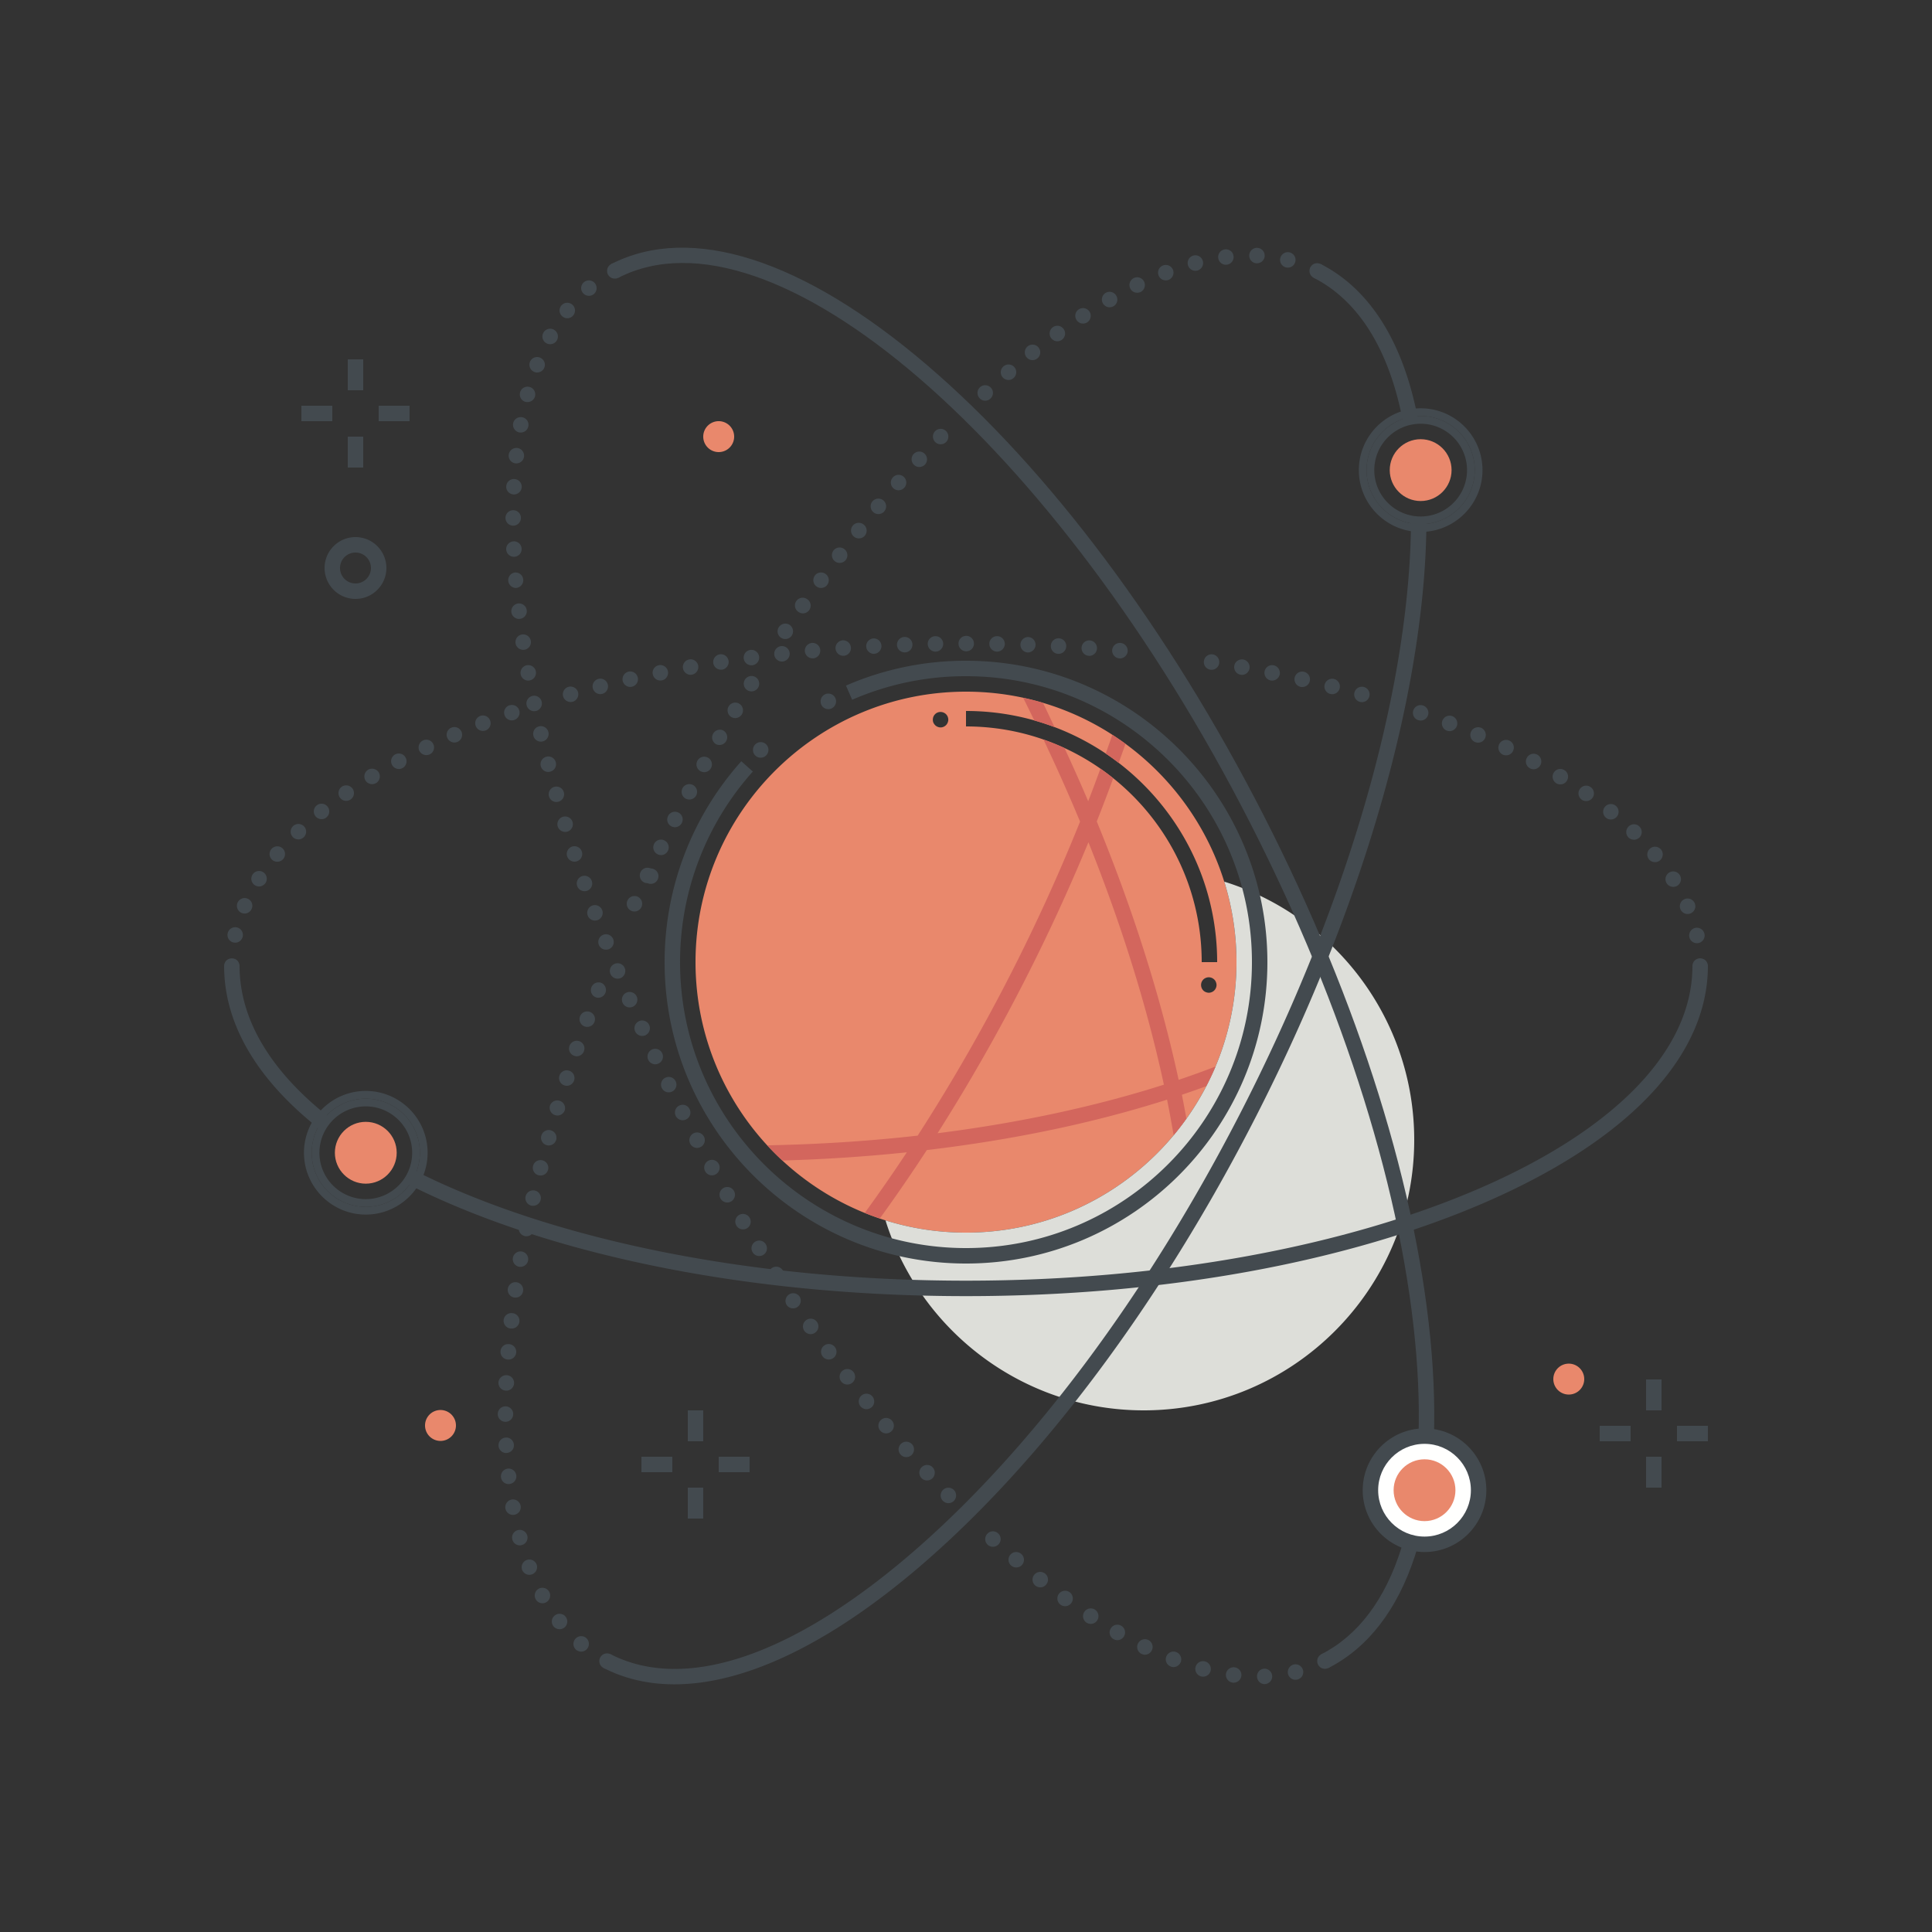 <?xml version="1.0" encoding="utf-8"?><svg xmlns="http://www.w3.org/2000/svg" width="250" height="250" viewBox="0 0 250 250"><rect x="0" y="0" width="250" height="250" fill="#333333" stroke="none"/><g fill="none" fill-rule="evenodd"><path fill="#E9886C" d="M157.119 128.17c-.18.179-.44.29-.7.29-.129 0-.26-.031-.39-.08-.12-.05-.23-.121-.32-.21a1.013 1.013 0 0 1-.29-.71.982.982 0 0 1 .29-.71c.09-.091.2-.16.32-.21a.993.993 0 0 1 1.09.21c.1.09.171.199.22.33.05.119.08.25.08.38 0 .259-.11.52-.3.71zM125 94v-2c17.92 0 32.5 14.579 32.5 32.5h-2c0-16.818-13.683-30.5-30.5-30.5zm-2.371-.491c-.05.12-.12.23-.21.321-.19.19-.45.3-.71.3a.996.996 0 0 1-.38-.081.926.926 0 0 1-.329-.219 1.214 1.214 0 0 1-.221-.321.984.984 0 0 1-.07-.379c0-.271.1-.531.291-.71.089-.1.199-.17.329-.221.36-.15.81-.06 1.09.221.18.179.29.439.29.71 0 .129-.03.259-.08.379zM125 89.5c-19.299 0-35 15.701-35 35s15.701 35 35 35 35-15.701 35-35-15.701-35-35-35z"/><path fill="#DDDED9" d="M158.417 114.083A34.888 34.888 0 0 1 160 124.5c0 19.299-15.701 35-35 35-3.626 0-7.125-.555-10.417-1.583C119.027 172.144 132.327 182.5 148 182.5c19.299 0 35-15.701 35-35 0-15.673-10.355-28.973-24.583-33.417"/><path fill="#434A4F" d="M171.901 215.835l-.91-1.781c9.54-4.873 13.898-18.65 12.272-38.792-1.651-20.445-9.286-44.874-21.501-68.785-25.083-49.105-61.763-80.748-81.752-70.532l-.91-1.781c10.311-5.264 24.81-.629 40.833 13.055 15.792 13.488 31.28 34.209 43.61 58.348 12.331 24.139 20.042 48.834 21.713 69.534 1.696 21.002-3.047 35.469-13.355 40.734"/><path fill="#434A4F" d="M79.559 36.049c-.14 0-.26-.02-.39-.069a.89.89 0 0 1-.32-.221 1 1 0 0 1-.22-.319c-.05-.13-.07-.25-.07-.391 0-.259.1-.52.29-.7.09-.09.2-.17.32-.22.19-.069.39-.089.58-.049.06.01.13.029.19.049.06.03.12.061.17.09.06.04.11.08.15.13a.978.978 0 0 1 0 1.41.617.617 0 0 1-.15.13c-.05.031-.11.06-.17.091-.06.02-.13.04-.19.06-.06.009-.13.009-.19.009m-4.12 1.871a.987.987 0 0 1 .12-1.4.998.998 0 0 1 1.41.119c.35.421.301 1.051-.12 1.41-.19.15-.42.23-.639.23a.993.993 0 0 1-.771-.359zm-2.649 3.04a.991.991 0 0 1-.171-1.4 1 1 0 1 1 1.57 1.239c-.19.25-.49.38-.78.38-.22 0-.44-.07-.619-.219zm-2.08 3.46a1.002 1.002 0 0 1 .959-1.761c.49.27.67.881.4 1.361a1 1 0 0 1-.88.52c-.16 0-.33-.04-.479-.12zm-1.561 3.71a1.003 1.003 0 0 1-.58-1.29.992.992 0 0 1 1.29-.57c.52.199.78.77.58 1.29a.988.988 0 0 1-.93.639c-.12 0-.25-.02-.36-.069zM67.999 52a.99.99 0 0 1-.7-1.221c.14-.54.69-.85 1.221-.709.539.14.849.689.709 1.22-.12.449-.53.739-.97.739-.08 0-.17-.009-.26-.029zm-.789 3.96a1.018 1.018 0 0 1-.811-1.17.999.999 0 0 1 1.16-.801c.55.091.91.61.81 1.161a.994.994 0 0 1-.98.819c-.06 0-.119 0-.179-.009zm-.5 4a.994.994 0 0 1-.881-1.101v-.01a1 1 0 0 1 1.1-.88c.55.06.94.551.88 1.101-.05.51-.48.89-.99.89h-.109zm-.25 4.02a.99.99 0 0 1-.951-1.04c.02-.56.49-.98 1.05-.951a.996.996 0 0 1-.05 1.991h-.049zm-1.051 3.04c0-.551.45-1 1-1 .551 0 1 .44 1 1 0 .55-.449 1-1 1-.55 0-1-.45-1-1zm.09 4.069c-.02-.549.41-1.009.961-1.04a.996.996 0 0 1 1.039.951c.03.56-.4 1.02-.95 1.049h-.05c-.53 0-.97-.419-1-.96zm.271 4.07a.989.989 0 0 1 .909-1.079 1 1 0 0 1 .17 1.99c-.03 0-.059.01-.09.01a1 1 0 0 1-.989-.921zm.399 4.051c-.06-.551.33-1.051.88-1.121.55-.06 1.05.331 1.11.88a.995.995 0 0 1-.88 1.111c-.04.009-.08.009-.12.009-.5 0-.93-.379-.99-.879zm.541 4.02a1 1 0 1 1 1.139.85c-.05 0-.1.009-.15.009-.489 0-.909-.359-.989-.859zm.659 4.009c-.09-.54.27-1.06.81-1.159a.999.999 0 1 1 .35 1.969 1 1 0 0 1-.17.02c-.48 0-.899-.339-.99-.83zm.77 3.991c-.11-.54.24-1.071.78-1.181a.995.995 0 0 1 1.18.771 1.004 1.004 0 0 1-.77 1.189 1.013 1.013 0 0 1-1.19-.779zm.881 3.96a.995.995 0 0 1 .739-1.201 1.001 1.001 0 0 1 .46 1.951.99.99 0 0 1-1.199-.75zm.959 3.949a.997.997 0 0 1 .72-1.219.994.994 0 0 1 1.22.719.985.985 0 0 1-.72 1.21.704.704 0 0 1-.25.04c-.45 0-.85-.3-.97-.75zm1.061 3.91a.996.996 0 1 1 1.92-.54.998.998 0 0 1-.69 1.23.991.991 0 0 1-1.23-.69zm1.129 3.891c-.16-.52.14-1.08.67-1.25.53-.15 1.09.14 1.25.67.16.529-.14 1.089-.67 1.25a1.015 1.015 0 0 1-1.25-.67zm1.22 3.87c-.17-.52.12-1.091.64-1.261.53-.169 1.09.121 1.261.641a.993.993 0 0 1-.641 1.259c-.1.031-.2.051-.31.051-.42 0-.81-.27-.95-.69zm1.3 3.84a.996.996 0 0 1 .61-1.27c.52-.181 1.09.089 1.28.62.18.52-.1 1.09-.619 1.27a.954.954 0 0 1-.331.049c-.41 0-.8-.259-.94-.669zm1.36 3.819c-.19-.52.08-1.1.59-1.29.52-.19 1.1.08 1.29.6.19.511-.08 1.09-.59 1.281-.12.039-.23.059-.35.059-.41 0-.79-.25-.94-.65zm1.44 3.79a1 1 0 0 1 .57-1.299 1 1 0 0 1 1.29.569c.2.52-.05 1.09-.57 1.301-.12.039-.239.059-.36.059a.995.995 0 0 1-.93-.63zm1.5 3.761a.988.988 0 0 1 .551-1.301.993.993 0 0 1 1.299.54 1 1 0 0 1-.549 1.31.976.976 0 0 1-.371.07.997.997 0 0 1-.93-.619zm1.57 3.73a.993.993 0 0 1 .52-1.31c.51-.221 1.1.02 1.32.529a1.006 1.006 0 0 1-.92 1.391c-.39 0-.76-.23-.92-.61zm1.63 3.71c-.229-.5 0-1.091.5-1.321.5-.23 1.101 0 1.32.5.23.511 0 1.1-.5 1.33-.13.051-.27.08-.41.08-.38 0-.74-.219-.91-.589zm1.69 3.679c-.23-.5-.02-1.09.48-1.329.5-.23 1.101-.02 1.33.48a.992.992 0 0 1-.479 1.329.89.89 0 0 1-.42.1c-.381 0-.741-.219-.911-.58zm1.76 3.651a.987.987 0 0 1 .45-1.33.997.997 0 1 1 .451 1.889.987.987 0 0 1-.901-.559zm1.81 3.63c-.25-.5-.06-1.101.43-1.351.5-.25 1.1-.06 1.35.44a.989.989 0 0 1-.439 1.34 1.025 1.025 0 0 1-.451.111c-.36 0-.71-.201-.89-.54zm1.87 3.589a1 1 0 0 1 .41-1.35c.49-.259 1.1-.079 1.36.41a.998.998 0 0 1-.42 1.351.983.983 0 0 1-.459.12c-.361 0-.711-.191-.891-.531zm1.93 3.56a1 1 0 1 1 1.75-.97c.271.481.09 1.091-.39 1.361a1.04 1.04 0 0 1-.48.13c-.359 0-.7-.19-.88-.521zm1.99 3.53c-.27-.48-.11-1.09.37-1.369a.996.996 0 0 1 1.36.369c.28.481.11 1.091-.36 1.37a.999.999 0 0 1-.5.13.993.993 0 0 1-.87-.5zm2.051 3.491a.997.997 0 0 1 .339-1.371c.48-.279 1.09-.12 1.37.35a.995.995 0 0 1-.85 1.511.98.98 0 0 1-.859-.49zm2.109 3.47a.995.995 0 0 1 .32-1.381.993.993 0 0 1 1.37.321.995.995 0 0 1-.85 1.529.983.983 0 0 1-.84-.469zm2.16 3.42c-.3-.46-.16-1.08.3-1.381a1 1 0 1 1 1.08 1.68.95.95 0 0 1-.54.161c-.32 0-.65-.161-.84-.46zm2.231 3.38a.999.999 0 0 1 1.659-1.11.998.998 0 1 1-1.659 1.11zm2.289 3.35a.998.998 0 0 1 .25-1.391.997.997 0 0 1 1.39.241.984.984 0 0 1-.25 1.389.924.924 0 0 1-.57.19c-.31 0-.62-.15-.82-.429zm2.36 3.299a1.002 1.002 0 0 1 .21-1.399.994.994 0 0 1 1.4.22.996.996 0 0 1-.22 1.4c-.17.13-.38.19-.59.19-.3 0-.61-.141-.8-.411zm2.41 3.25a1.003 1.003 0 0 1 1.6-1.21c.33.44.25 1.07-.19 1.4a.996.996 0 0 1-1.41-.19zm2.49 3.21a1.009 1.009 0 0 1 .161-1.409 1.01 1.01 0 0 1 1.409.159c.341.44.27 1.071-.159 1.411a1.07 1.07 0 0 1-.621.219c-.3 0-.589-.139-.79-.38zm2.56 3.15a.99.99 0 0 1 .13-1.409.997.997 0 0 1 1.4.13.99.99 0 0 1-.13 1.41c-.18.15-.41.23-.63.23-.29 0-.58-.131-.77-.361zm2.621 3.091a.999.999 0 1 1 1.409.1 1.01 1.01 0 0 1-.65.239.995.995 0 0 1-.759-.339zm2.699 3.029a.995.995 0 0 1 .071-1.409.987.987 0 0 1 1.409.059c.37.41.341 1.04-.06 1.421-.2.17-.44.259-.68.259a.993.993 0 0 1-.74-.33zm2.781 2.96a.994.994 0 0 1 .029-1.409c.39-.381 1.03-.37 1.41.02.38.4.37 1.03-.02 1.42a1.007 1.007 0 0 1-1.419-.031zm5.809 5.69a.995.995 0 0 1-.059-1.409.986.986 0 0 1 1.409-.06c.41.37.44 1 .06 1.41-.19.21-.46.32-.73.32a.97.97 0 0 1-.68-.261zm3.04 2.701a1 1 0 0 1-.11-1.411.99.99 0 0 1 1.41-.099c.42.36.47.98.11 1.409a1.011 1.011 0 0 1-1.41.101zm3.14 2.6c-.43-.35-.51-.98-.16-1.411a1 1 0 0 1 1.4-.16c.44.341.51.971.16 1.401a.97.97 0 0 1-.78.38c-.22 0-.44-.07-.62-.21zm3.25 2.46a.997.997 0 0 1-.23-1.391c.33-.449.95-.549 1.4-.23.45.331.55.951.22 1.4-.19.27-.5.411-.81.411-.2 0-.41-.061-.58-.19zm3.36 2.319c-.46-.299-.59-.92-.29-1.389a.997.997 0 0 1 1.38-.29c.46.3.59.92.29 1.389a.996.996 0 0 1-1.38.29zm3.49 2.13a.987.987 0 0 1-.37-1.36.988.988 0 0 1 1.36-.37c.48.27.65.881.37 1.361a1 1 0 0 1-.86.509c-.17 0-.339-.049-.5-.14zm3.63 1.921c-.5-.241-.71-.841-.469-1.341a1.01 1.01 0 0 1 1.339-.469c.49.25.701.839.46 1.339a.996.996 0 0 1-.9.57c-.14 0-.29-.039-.43-.099zm3.781 1.63a.994.994 0 0 1-.581-1.29c.2-.52.77-.78 1.29-.581.51.201.77.781.581 1.29-.161.4-.54.65-.941.65a.85.85 0 0 1-.349-.069zm3.929 1.279a1.003 1.003 0 1 1 .51-1.94c.53.141.851.69.71 1.23a1.006 1.006 0 0 1-1.22.71zm11.24-.319a1.02 1.02 0 0 1 .73-1.221c.54-.13 1.08.201 1.21.73a.988.988 0 0 1-.73 1.211h.01a1.004 1.004 0 0 1-1.22-.72zm-7.16 1.12a1.003 1.003 0 0 1-.87-1.12 1 1 0 0 1 1.12-.86 1 1 0 0 1 .87 1.119c-.07.5-.5.87-.99.87-.05 0-.09 0-.13-.009zm3.15-.77a.98.98 0 0 1 .95-1.031.997.997 0 0 1 .09 1.991c-.02 0-.03.009-.04.009-.54 0-.98-.429-1-.969zm8.79-1.02c-.13 0-.26-.02-.39-.071a.872.872 0 0 1-.32-.219.97.97 0 0 1-.29-.701c0-.139.02-.27.071-.389.049-.12.129-.23.219-.321.09-.089.2-.17.32-.219.37-.151.81-.06 1.09.219a1.002 1.002 0 0 1 .3.71c0 .261-.11.52-.3.701-.18.19-.44.29-.7.29M42.621 144.593c-7.402-5.816-11.62-12.495-11.62-19.593h-2c0 7.542 4.295 14.758 12.365 21.099.153-.643.635-1.269 1.255-1.506"/><path fill="#434A4F" d="M219 124.999c0 22.453-42.168 40.72-94 40.72-28.433 0-53.956-5.498-71.207-14.167a2.308 2.308 0 0 1-1.279 1.542 94.465 94.465 0 0 0 4.909 2.321c18.067 7.934 42.066 12.304 67.577 12.304 25.511 0 49.51-4.37 67.578-12.304C210.906 147.366 221 136.564 221 124.999h-2"/><path fill="#434A4F" d="M220 126c-.261 0-.521-.111-.71-.29a1.049 1.049 0 0 1-.29-.71c0-.261.109-.52.29-.71.099-.091.21-.16.329-.21a1 1 0 0 1 .76 0c.13.05.24.119.33.21a1.01 1.01 0 0 1 0 1.42c-.189.179-.45.29-.709.29m-94.971-41.721c-.55 0-1-.449-1-1 0-.549.45-1 1-1 .56 0 1 .451 1 1 0 .551-.44 1-1 1zm-4.98-.949a.994.994 0 0 1 .98-1.01.996.996 0 0 1 1.02.979c.01.55-.43 1.011-.98 1.02h-.02c-.54 0-.99-.44-1-.989zm8.951.989a1.001 1.001 0 0 1-.98-1.02.993.993 0 0 1 1.009-.979 1 1 0 0 1 .991 1.019c-.011.54-.461.98-1 .98H129zm-12.931-.859c-.02-.551.41-1.02.96-1.04a1 1 0 0 1 1.04.969.995.995 0 0 1-.96 1.031h-.04c-.529 0-.98-.42-1-.96zm16.89.969a1.002 1.002 0 0 1 .07-2c.56.02.991.48.971 1.031a1.01 1.01 0 0 1-1 .969h-.041zm-20.87-.77c-.03-.55.4-1.02.951-1.05a.997.997 0 0 1 .109 1.99c-.02.01-.04.01-.06.01-.53 0-.97-.419-1-.95zm24.83.95c-.55-.029-.97-.51-.94-1.06a.997.997 0 1 1 1.99.121.995.995 0 0 1-.99.939h-.06zm-28.8-.68a.999.999 0 0 1 .921-1.07c.549-.04 1.029.38 1.069.931a.996.996 0 0 1-.92 1.069h-.07c-.52 0-.96-.399-1-.93zm32.76.93a.997.997 0 1 1 .141-1.99c.549.04.969.52.929 1.071-.04.529-.48.929-1 .929-.02 0-.05 0-.07-.01zm-36.73-.569c-.05-.551.36-1.04.91-1.091a.99.99 0 0 1 1.08.9 1 1 0 0 1-.9 1.091h-.09c-.51 0-.95-.391-1-.9zm40.67.9a1 1 0 0 1 .19-1.991c.55.051.96.54.91 1.091-.05.52-.49.909-1 .909-.03 0-.06 0-.1-.009zm-44.63-.471a1.01 1.01 0 0 1 .88-1.11c.55-.06 1.05.331 1.11.88.06.551-.33 1.04-.88 1.11h-.12a.995.995 0 0 1-.99-.88zm-3.95.5a1 1 0 0 1 .86-1.12c.55-.07 1.05.31 1.13.861.07.549-.32 1.049-.86 1.12a1 1 0 0 1-1.13-.861zm-3.94.6c-.08-.549.29-1.06.84-1.149.54-.081 1.05.29 1.14.839a1.01 1.01 0 0 1-.83 1.141c-.06.009-.11.009-.159.009-.481 0-.911-.349-.991-.84zm64.32.84a.992.992 0 0 1-.829-1.139.996.996 0 0 1 1.139-.841c.54.091.92.6.83 1.151-.07.49-.5.84-.989.84-.051 0-.101 0-.151-.011zm-68.24-.17c-.1-.54.27-1.06.81-1.159.54-.1 1.06.269 1.16.809a1.012 1.012 0 0 1-.99 1.18c-.47 0-.899-.35-.98-.83zm72.15.821a.997.997 0 0 1-.81-1.16c.09-.541.61-.9 1.16-.811.54.101.9.621.81 1.161-.09.489-.51.83-.99.83-.05 0-.11-.011-.17-.02zm-76.06-.06a.987.987 0 0 1 .78-1.17 1 1 0 0 1 .4 1.96c-.07.009-.129.02-.2.02-.47 0-.88-.33-.98-.81zm79.95.799c-.54-.109-.89-.64-.78-1.18a.989.989 0 0 1 1.17-.78c.54.11.89.641.79 1.181a1.012 1.012 0 0 1-1.18.779zm-83.84.06a1.014 1.014 0 0 1 .75-1.2c.54-.119 1.08.221 1.2.761a.996.996 0 0 1-.75 1.189.847.847 0 0 1-.22.03c-.46 0-.87-.319-.98-.78zm87.711.771a1.009 1.009 0 0 1-.761-1.201c.13-.54.66-.88 1.2-.75.541.12.88.66.76 1.201-.11.459-.52.77-.98.77-.07 0-.15 0-.219-.02zm-91.58.18a.999.999 0 0 1 .729-1.211.994.994 0 0 1 1.21.721 1.002 1.002 0 0 1-.97 1.25c-.45 0-.85-.311-.969-.76zm95.429.739a.999.999 0 0 1-.73-1.21c.14-.54.68-.859 1.22-.73.53.141.86.681.72 1.221a.995.995 0 0 1-1.21.719zm-99.27.31a.996.996 0 0 1 .69-1.229c.53-.15 1.09.16 1.24.689.14.53-.16 1.09-.7 1.241-.09.02-.18.029-.27.029-.43 0-.84-.29-.96-.73zm103.09.711a.996.996 0 1 1 .541-1.92.996.996 0 0 1 .689 1.23.992.992 0 0 1-1.23.69zM65.29 92.549a.99.99 0 0 1 .619-1.279v.009a.989.989 0 0 1 1.27.61c.18.52-.1 1.091-.62 1.27a.96.96 0 0 1-.33.06c-.41 0-.8-.259-.939-.67zm118.21.63a.987.987 0 0 1-.611-1.27c.18-.52.75-.8 1.27-.61.52.181.8.75.62 1.27-.15.411-.529.67-.95.67a.95.95 0 0 1-.329-.06zm-121.941.761a1 1 0 0 1 .57-1.29.99.99 0 0 1 1.29.58c.2.509-.06 1.09-.57 1.29-.12.04-.24.06-.36.06-.4 0-.78-.241-.93-.64zm125.65.6a1.002 1.002 0 0 1 .72-1.87c.52.199.77.779.58 1.299-.16.39-.54.64-.94.64-.12 0-.24-.029-.36-.069zm-129.33.929a.992.992 0 0 1 .53-1.31.999.999 0 0 1 1.31.531.998.998 0 0 1-.92 1.39 1 1 0 0 1-.92-.611zm132.99.551a1 1 0 0 1-.53-1.31c.22-.511.81-.741 1.32-.531.5.221.74.81.52 1.321a.987.987 0 0 1-.92.599.911.911 0 0 1-.39-.079zm-136.61 1.13c-.23-.5-.02-1.101.48-1.34a.997.997 0 0 1 1.33.48.995.995 0 0 1-.47 1.329 1.031 1.031 0 0 1-1.34-.469zm140.2.5c-.5-.241-.709-.84-.47-1.34.24-.5.83-.711 1.33-.471.5.241.71.831.471 1.331a.988.988 0 0 1-.901.569c-.139 0-.29-.029-.43-.089zm-143.73 1.33c-.26-.491-.08-1.1.41-1.361a.996.996 0 0 1 1.35.421c.26.48.08 1.09-.41 1.349a.992.992 0 0 1-.47.12c-.35 0-.7-.199-.88-.529zm147.25.44a.988.988 0 0 1-.41-1.35.993.993 0 0 1 1.35-.42 1.006 1.006 0 0 1-.47 1.89.998.998 0 0 1-.47-.12zM47.29 100.989a1.014 1.014 0 0 1 .339-1.38 1.02 1.02 0 0 1 1.38.34c.281.48.13 1.091-.34 1.381-.17.09-.34.139-.52.139-.34 0-.67-.17-.859-.48zm154.099.371c-.47-.291-.619-.9-.34-1.371.29-.48.9-.63 1.38-.339.47.279.62.899.33 1.37a.975.975 0 0 1-.85.48c-.18 0-.36-.04-.52-.14zm-157.41 1.839c-.31-.46-.2-1.08.25-1.4a1.02 1.02 0 0 1 1.4.261 1.006 1.006 0 0 1-.83 1.57c-.31 0-.63-.15-.82-.431zm160.7.29h.01a1 1 0 1 1 1.39-.259c-.2.279-.51.429-.829.429-.191 0-.391-.049-.571-.17zm-163.85 2.141a1.003 1.003 0 0 1 .15-1.411.994.994 0 0 1 1.41.161.999.999 0 0 1-.16 1.399c-.18.15-.4.221-.62.221-.29 0-.58-.131-.78-.37zm166.99.189a1 1 0 1 1 .62.221.964.964 0 0 1-.62-.221zm-169.93 2.491a.997.997 0 0 1 .03-1.41c.4-.38 1.03-.371 1.42.029a.997.997 0 0 1-.04 1.411.97.97 0 0 1-.69.279.985.985 0 0 1-.72-.309zm172.85.079a1.008 1.008 0 0 1-.02-1.42.996.996 0 0 1 1.41-.029c.4.39.411 1.02.03 1.42-.2.2-.46.299-.72.299-.25 0-.5-.09-.7-.27zm-175.5 2.89a1 1 0 0 1-.12-1.41c.36-.42.99-.48 1.41-.119.42.349.47.989.12 1.409-.2.23-.48.35-.77.35a.983.983 0 0 1-.64-.23zm178.15-.069a1 1 0 0 1 .131-1.411 1 1 0 0 1 1.409.121c.35.42.3 1.049-.13 1.41a.957.957 0 0 1-.64.23c-.29 0-.57-.12-.77-.35zm-180.41 3.339a1.001 1.001 0 0 1-.3-1.379 1 1 0 0 1 1.38-.31c.47.299.6.919.31 1.39v-.011c-.2.301-.52.471-.849.471a.998.998 0 0 1-.541-.161zm182.69-.25a1.001 1.001 0 1 1 1.38.311c-.16.1-.35.149-.529.149-.331 0-.661-.16-.851-.46zm-184.41 3.831a1.004 1.004 0 0 1-.52-1.32.995.995 0 0 1 1.31-.52c.51.219.741.809.52 1.309a.997.997 0 0 1-.92.611c-.13 0-.26-.031-.39-.08zm186.19-.471c-.21-.509.02-1.09.53-1.31a1 1 0 0 1 .791 1.841.958.958 0 0 1-.401.08c-.38 0-.75-.23-.92-.611zm-187.23 4.301a.995.995 0 0 1-.759-1.19.996.996 0 1 1 1.949.42c-.1.469-.51.79-.97.79-.07 0-.149-.011-.22-.02zm188.38-.701a1.01 1.01 0 0 1 .77-1.19c.54-.109 1.07.23 1.19.771a1.01 1.01 0 0 1-.769 1.189c-.071.011-.141.02-.211.02-.46 0-.88-.319-.98-.79zM30 126c-.131 0-.261-.031-.381-.08a1.18 1.18 0 0 1-.329-.21 1.029 1.029 0 0 1-.211-.33 1 1 0 0 1-.08-.38c0-.261.11-.52.291-.71a1.046 1.046 0 0 1 1.419 0c.18.19.29.449.29.71 0 .13-.02.259-.08.38-.05.129-.12.23-.21.33-.189.179-.439.29-.709.29m151.674-71.328a1.92 1.92 0 0 1 1.055-.297c.309 0 .578.06.813.161-1.847-10.014-6.124-17.042-12.642-20.372l-.91 1.781c5.922 3.025 9.843 9.486 11.579 18.765.032-.016.071-.023.105-.038"/><path fill="#434A4F" d="M183.354 67.75c-.291 0-.546-.057-.771-.148a98.423 98.423 0 0 1-.321 7.136c-1.65 20.445-9.286 44.873-21.5 68.785-12.215 23.911-27.531 44.416-43.129 57.736-15.367 13.123-29.084 17.668-38.623 12.795l-.91 1.781c2.773 1.417 5.849 2.117 9.177 2.116 9.042 0 19.943-5.168 31.655-15.171 15.792-13.487 31.28-34.208 43.611-58.347 12.331-24.139 20.042-48.834 21.713-69.534.212-2.63.315-5.149.325-7.566-.308.254-.714.417-1.227.417"/><path fill="#434A4F" d="M78.549 215.94c-.06 0-.13 0-.19-.02a1.486 1.486 0 0 1-.19-.051 1.913 1.913 0 0 1-.17-.09.66.66 0 0 1-.15-.129.639.639 0 0 1-.13-.15c-.03-.051-.06-.111-.09-.17-.02-.06-.04-.131-.06-.191a.984.984 0 0 1 .28-.9.66.66 0 0 1 .15-.129c.05-.03.11-.061.17-.09.06-.02.13-.04.19-.051.19-.04.39-.02.58.051.12.049.23.13.32.219.19.181.29.44.29.71 0 .06 0 .131-.009.19l-.061.191c-.03.059-.06.119-.09.17-.04.06-.08.11-.13.15-.09.089-.2.169-.32.219-.13.051-.25.071-.39.071m84.06-181.871c-.55-.02-.98-.489-.96-1.04.03-.549.49-.98 1.04-.96.561.03.98.491.96 1.04a.994.994 0 0 1-1 .96h-.04zm-4.97-.69a.992.992 0 0 1 .87-1.109.99.99 0 0 1 1.11.859.996.996 0 0 1-.86 1.121c-.04 0-.09.009-.13.009-.5 0-.93-.37-.99-.88zm8.76 1.22a.996.996 0 0 1-.73-1.21c.14-.53.68-.86 1.21-.73.54.14.871.681.73 1.22a.992.992 0 0 1-1.21.72zm-12.68-.3a.993.993 0 0 1 .71-1.23c.53-.14 1.08.181 1.22.71.141.54-.18 1.08-.71 1.23-.09.02-.169.031-.26.031a.995.995 0 0 1-.96-.741zm-3.8 1.34a.99.99 0 0 1 .581-1.29 1 1 0 0 1 1.29.58 1.015 1.015 0 0 1-.581 1.29c-.12.04-.24.06-.36.06-.4 0-.78-.239-.93-.64zm-3.669 1.68c-.241-.5-.031-1.1.469-1.339a.994.994 0 0 1 1.33.469c.241.5.03 1.091-.46 1.341-.14.059-.29.089-.44.089-.37 0-.73-.2-.899-.56zm-3.531 1.94c-.28-.48-.11-1.089.37-1.37a1 1 0 0 1 1.36.381.988.988 0 0 1-.37 1.36c-.16.089-.329.129-.5.129a.988.988 0 0 1-.86-.5zm-3.41 2.15a.983.983 0 0 1 .29-1.38 1 1 0 0 1 1.38.29c.3.46.17 1.081-.29 1.391-.169.109-.36.159-.55.159a.982.982 0 0 1-.83-.46zm-3.3 2.33a1.003 1.003 0 0 1 .22-1.39.996.996 0 0 1 1.4.22.984.984 0 0 1-.22 1.391v.009c-.18.12-.38.19-.59.19-.31 0-.61-.15-.81-.42zm-3.18 2.48a.999.999 0 1 1 1.56-1.25c.35.44.27 1.071-.16 1.411a.966.966 0 0 1-.62.219.986.986 0 0 1-.78-.38zm-3.09 2.6a1 1 0 0 1 .11-1.41c.421-.36 1.05-.31 1.41.1a1 1 0 0 1-.11 1.411c-.19.17-.42.25-.649.25a1.01 1.01 0 0 1-.761-.351zm-2.989 2.701a.997.997 0 1 1 1.469-1.35c.38.41.35 1.04-.06 1.41a.98.98 0 0 1-1.409-.06zm-5.721 5.69a.996.996 0 0 1-.029-1.411.995.995 0 0 1 1.409-.029c.4.38.41 1.02.03 1.42-.2.199-.46.299-.72.299-.25 0-.5-.089-.69-.279zm-2.739 2.96a.997.997 0 0 1-.071-1.411.989.989 0 0 1 1.41-.06c.411.371.44 1 .07 1.41-.199.21-.47.32-.74.32a.96.96 0 0 1-.669-.259zm-2.671 3.029a.996.996 0 0 1-.099-1.409.997.997 0 0 1 1.409-.1.997.997 0 0 1-.659 1.75 1.01 1.01 0 0 1-.651-.241zm-2.59 3.091c-.43-.35-.489-.98-.14-1.41.361-.42.99-.48 1.41-.13.43.349.491.98.13 1.409h.01c-.2.241-.49.361-.78.361a.95.95 0 0 1-.63-.23zm-2.529 3.15a1.013 1.013 0 0 1-.161-1.411c.34-.43.97-.5 1.411-.16a1.004 1.004 0 1 1-1.25 1.571zm-2.451 3.199a1.004 1.004 0 0 1-.2-1.4.997.997 0 0 1 1.401-.19c.449.331.529.96.199 1.4a.999.999 0 0 1-.8.39c-.21 0-.42-.06-.6-.2zm-2.39 3.25a.996.996 0 0 1-.22-1.4h-.01c.33-.449.95-.54 1.4-.219.45.329.55.949.22 1.4-.19.27-.5.41-.81.41a.956.956 0 0 1-.58-.191zm-2.33 3.301a1 1 0 1 1 1.14-1.641c.46.31.571.94.25 1.391-.199.279-.51.429-.82.429a.989.989 0 0 1-.57-.179zm-2.27 3.33a.988.988 0 0 1-.269-1.381 1.01 1.01 0 0 1 1.389-.28c.45.311.58.931.27 1.391-.19.29-.51.44-.83.44a.976.976 0 0 1-.56-.17zm-4.34 6.8a.997.997 0 0 1-.33-1.371c.3-.469.91-.619 1.381-.33.469.29.609.91.319 1.381a1.002 1.002 0 0 1-1.37.32zm-2.09 3.459a.995.995 0 0 1-.339-1.37.985.985 0 0 1 1.369-.349c.47.279.631.9.34 1.369-.18.31-.52.491-.86.491-.17 0-.349-.051-.51-.141zm-2.02 3.491a1.003 1.003 0 0 1 .99-1.741 1.003 1.003 0 0 1-.5 1.871.983.983 0 0 1-.49-.13zm-1.97 3.52a1 1 0 1 1 1.36-.39c-.18.33-.52.52-.88.52-.159 0-.329-.051-.48-.13zm-1.91 3.559a1.013 1.013 0 0 1-.41-1.36c.26-.48.87-.67 1.35-.409.49.26.67.86.42 1.349-.18.341-.53.531-.89.531-.159 0-.32-.04-.47-.111zm-1.85 3.58a.993.993 0 0 1-.43-1.339.99.99 0 0 1 1.341-.44c.5.25.689.85.439 1.339-.18.351-.53.551-.89.551-.16 0-.31-.04-.46-.111zm-1.79 3.611a.988.988 0 0 1-.45-1.33c.24-.5.84-.71 1.33-.46a1 1 0 0 1-.44 1.9c-.15 0-.3-.04-.44-.11zm-1.73 3.65c-.5-.241-.71-.83-.48-1.33a.997.997 0 0 1 1.331-.48.996.996 0 1 1-.42 1.899 1.07 1.07 0 0 1-.431-.089zm-1.67 3.67a1 1 0 0 1-.5-1.32 1 1 0 0 1 1.32-.511c.5.23.73.82.5 1.331a1.002 1.002 0 0 1-1.32.5zm-4.63 11.18a1.003 1.003 0 0 1 .72-1.87 1.006 1.006 0 0 1-.36 1.94c-.12 0-.25-.03-.36-.07zm-1.42 3.779c-.51-.189-.78-.77-.59-1.29.19-.52.77-.779 1.29-.589.51.19.78.77.59 1.279a.997.997 0 0 1-.94.661c-.11 0-.23-.02-.35-.061zm-1.34 3.8a.988.988 0 0 1-.61-1.27c.18-.519.75-.8 1.271-.619.519.179.799.75.609 1.27a.991.991 0 0 1-.94.679.964.964 0 0 1-.33-.06zm-1.27 3.83c-.52-.17-.81-.739-.64-1.259a.998.998 0 0 1 1.26-.641c.53.17.811.73.641 1.261a.998.998 0 0 1-.951.69c-.1 0-.2-.02-.31-.051zm-1.19 3.85a.991.991 0 0 1-.67-1.239 1.004 1.004 0 0 1 1.92.579c-.129.43-.53.71-.96.71a1.01 1.01 0 0 1-.29-.05zm-1.11 3.88a.998.998 0 1 1 .27.04.815.815 0 0 1-.27-.04zm-1.03 3.901a.99.99 0 0 1-.72-1.211.995.995 0 0 1 1.22-.719c.53.129.86.68.72 1.21a.993.993 0 0 1-.97.75c-.08 0-.17-.011-.25-.03zm-.94 3.929a1.008 1.008 0 0 1-.75-1.199c.13-.54.67-.881 1.21-.75.53.119.87.659.741 1.199-.111.46-.521.77-.971.77-.08 0-.15-.009-.23-.02zm-.84 3.94a1 1 0 1 1 .41-1.96c.54.11.881.65.77 1.19-.1.471-.51.79-.98.79-.06 0-.13 0-.2-.02zm-.74 3.971a1.007 1.007 0 0 1-.81-1.161c.1-.549.62-.91 1.16-.81a.998.998 0 0 1-.17 1.98c-.06 0-.12 0-.18-.009zm-.63 3.98a1 1 0 0 1-.839-1.13.99.99 0 0 1 1.139-.841c.55.08.921.591.84 1.131a.99.99 0 0 1-.99.849c-.05 0-.1 0-.15-.009zm-.5 4.009a1.012 1.012 0 0 1-.88-1.11 1 1 0 0 1 1.11-.879.996.996 0 1 1-.12 1.989h-.11zm-.37 4.011a.991.991 0 0 1-.909-1.08.983.983 0 0 1 1.069-.911 1 1 0 0 1-.08 2c-.02 0-.049-.009-.08-.009zm-.219 4.029a1.009 1.009 0 0 1-.961-1.04c.03-.56.5-.98 1.05-.96a1 1 0 1 1-.05 2h-.039zm-1.051 3.031c0-.551.45-1 1-1 .551 0 1 .449 1 1v.009a.994.994 0 0 1-1 .991c-.55 0-1-.44-1-1zm.1 4.089v-.009a.989.989 0 0 1 .951-1.04.988.988 0 0 1 1.039.949.98.98 0 0 1-.94 1.04c-.019.011-.039.011-.05.011-.53 0-.98-.421-1-.951zm.32 4.081v-.011a.992.992 0 0 1 .881-1.099 1 1 0 0 1 1.099.889.992.992 0 0 1-.88 1.1c-.04 0-.08.011-.11.011a.99.99 0 0 1-.99-.89zm.57 4.06c-.09-.551.27-1.071.811-1.17a1.01 1.01 0 0 1 1.159.809.986.986 0 0 1-.81 1.16 1 1 0 0 1-.17.02c-.48 0-.9-.339-.99-.819zm.9 4.02v-.011a.987.987 0 0 1 .7-1.219c.541-.14 1.08.17 1.23.71a.993.993 0 0 1-.709 1.219c-.081.02-.171.04-.261.04-.44 0-.84-.299-.96-.739zm1.27 3.929a.998.998 0 0 1 .58-1.29c.51-.199 1.09.06 1.29.571a1.002 1.002 0 0 1-1.87.719zm1.75 3.781c-.27-.48-.09-1.091.391-1.36a1.01 1.01 0 0 1 1.359.4c.26.48.09 1.089-.4 1.36a.997.997 0 0 1-1.35-.4zm2.3 3.5a.99.99 0 0 1 .171-1.4.998.998 0 0 1 1.399.159 1.01 1.01 0 0 1-.16 1.411c-.19.14-.4.209-.62.209-.3 0-.59-.129-.79-.379zm2.94 3.049a.999.999 0 0 1-.12-1.409 1 1 0 0 1 1.41-.131c.421.361.47.991.12 1.411a.99.99 0 0 1-.77.359c-.22 0-.45-.08-.64-.23zm95.89-177.429a.983.983 0 0 1-.71-.301.965.965 0 0 1-.29-.699c0-.14.02-.261.071-.39a1 1 0 0 1 .219-.321c.09-.099.2-.17.32-.22.37-.149.81-.06 1.09.22.101.091.17.2.22.321.05.129.07.25.07.39 0 .259-.1.52-.29.699a.977.977 0 0 1-.7.301M125 163.5c-21.505 0-39.001-17.495-39.001-39a38.935 38.935 0 0 1 9.927-25.996l1.49 1.334a36.937 36.937 0 0 0-9.417 24.662c0 20.402 16.599 37 37.001 37 20.401 0 37-16.598 37-37s-16.599-37-37-37a36.73 36.73 0 0 0-14.733 3.049l-.797-1.834A38.717 38.717 0 0 1 125 85.5c21.504 0 39 17.495 39 39s-17.496 39-39 39"/><path fill="#434A4F" d="M98.437 98.046c-.552 0-1-.432-1-.984v-.031a1 1 0 0 1 2 0c0 .552-.448 1.015-1 1.015m8.75-6.281c-.552 0-1-.432-1-.984v-.031a1 1 0 1 1 2 0c0 .552-.448 1.015-1 1.015m76.646-23.932a7 7 0 1 1 0-14 7 7 0 0 1 0 14zm0-15c-4.411 0-8 3.589-8 8s3.589 8 8 8 8-3.589 8-8-3.589-8-8-8z"/><path fill="#434A4F" d="M183.833 66.833c-3.309 0-6-2.691-6-6 0-3.308 2.691-6 6-6s6 2.692 6 6c0 3.309-2.691 6-6 6zm0-13a7 7 0 1 0 0 14 7 7 0 0 0 0-14z"/><path fill="#E9886C" d="M183.833 56.833c-2.205 0-4 1.794-4 4s1.795 4 4 4c2.206 0 4-1.794 4-4s-1.794-4-4-4"/><path fill="#FFFFFE" d="M191.333 192.833a7 7 0 1 1-14 0 7 7 0 0 1 14 0"/><path fill="#434A4F" d="M184.333 186.833c-3.309 0-6 2.692-6 6 0 3.309 2.691 6 6 6s6-2.691 6-6c0-3.308-2.691-6-6-6zm0 14c-4.411 0-8-3.589-8-8s3.589-8 8-8 8 3.589 8 8-3.589 8-8 8z"/><path fill="#E9886C" d="M184.333 188.833c-2.205 0-4 1.794-4 4s1.795 4 4 4c2.206 0 4-1.794 4-4s-1.794-4-4-4"/><path fill="#434A4F" d="M47.333 156.166a7 7 0 1 1 0-14 7 7 0 0 1 0 14zm0-15c-4.411 0-8 3.589-8 8s3.589 8 8 8 8-3.589 8-8-3.589-8-8-8z"/><path fill="#434A4F" d="M47.333 155.166c-3.309 0-6-2.691-6-6 0-3.308 2.691-6 6-6s6 2.692 6 6c0 3.309-2.691 6-6 6zm0-13a7 7 0 1 0 0 14 7 7 0 0 0 0-14z"/><path fill="#E9886C" d="M47.333 145.166c-2.205 0-4 1.795-4 4 0 2.206 1.795 4 4 4 2.206 0 4-1.794 4-4 0-2.205-1.794-4-4-4"/><path fill="#42494E" d="M45.999 71.5c-1.103 0-2 .897-2 2s.897 2 2 2a2.002 2.002 0 0 0 2.001-2c0-1.103-.897-2-2.001-2zm0 6a4.004 4.004 0 0 1-3.999-4c0-2.206 1.794-4 3.999-4 2.206 0 4 1.794 4 4 0 2.205-1.794 4-4 4z"/><path fill="#E9886C" d="M201 178.5a2 2 0 1 1 3.999-.001 2 2 0 0 1-3.999.001m-146 6a2 2 0 1 1 3.999-.001A2 2 0 0 1 55 184.5m40-128a2 2 0 1 1-4.001-.001A2 2 0 0 1 95 56.5"/><path fill="#434A4F" d="M213 182.5h2v-4h-2zM213 192.5h2v-4h-2zM207 186.5h4v-2h-4zM217 186.5h4v-2h-4zM45 50.5h2v-4h-2zM45 60.5h2v-4h-2zM39 54.5h4v-2h-4zM48.999 54.5h4v-2h-4zM88.999 186.5h2v-4h-2zM88.999 196.5h2v-4h-2zM82.999 190.5h4v-2h-4zM92.999 190.5h4v-2h-4z"/><path fill="#D3665D" d="M145.636 96.254a35.576 35.576 0 0 0-1.703-1.168c-.273.805-.566 1.615-.85 2.423.572.385 1.128.792 1.674 1.211.293-.822.598-1.647.879-2.466m-24.318 50.386a242.826 242.826 0 0 0 11.225-19.659 244.78 244.78 0 0 0 8.299-17.995c4.306 10.745 7.604 21.335 9.765 31.37-8.738 2.787-18.623 4.935-29.289 6.284zm20.602-40.345a224.645 224.645 0 0 0 2.13-5.589 31.32 31.32 0 0 0-1.657-1.24 209.816 209.816 0 0 1-1.581 4.214c-.974-2.29-2-4.583-3.061-6.876a30.346 30.346 0 0 0-2.724-1.103 238.691 238.691 0 0 1 4.732 10.615 241.437 241.437 0 0 1-8.998 19.755 239.67 239.67 0 0 1-12.013 20.878c-6.258.709-12.777 1.127-19.467 1.258a34.946 34.946 0 0 0 1.962 1.964 212.49 212.49 0 0 0 16.101-1.062 213.637 213.637 0 0 1-5.44 7.839c.639.259 1.288.498 1.945.72a215.909 215.909 0 0 0 6.08-8.85c11.158-1.317 21.668-3.517 31.09-6.526.313 1.552.591 3.085.85 4.606a35.46 35.46 0 0 0 1.651-2.148 154.301 154.301 0 0 0-.586-3.088c1.066-.359 2.114-.731 3.151-1.11.43-.829.834-1.673 1.198-2.539a118.035 118.035 0 0 1-4.767 1.718c-2.318-10.693-5.89-21.995-10.596-33.436zm-6.96-15.343a34.313 34.313 0 0 0-2.566-.659c.493.979.97 1.959 1.448 2.939.887.252 1.76.536 2.615.859-.499-1.046-.98-2.094-1.497-3.139"/></g></svg>